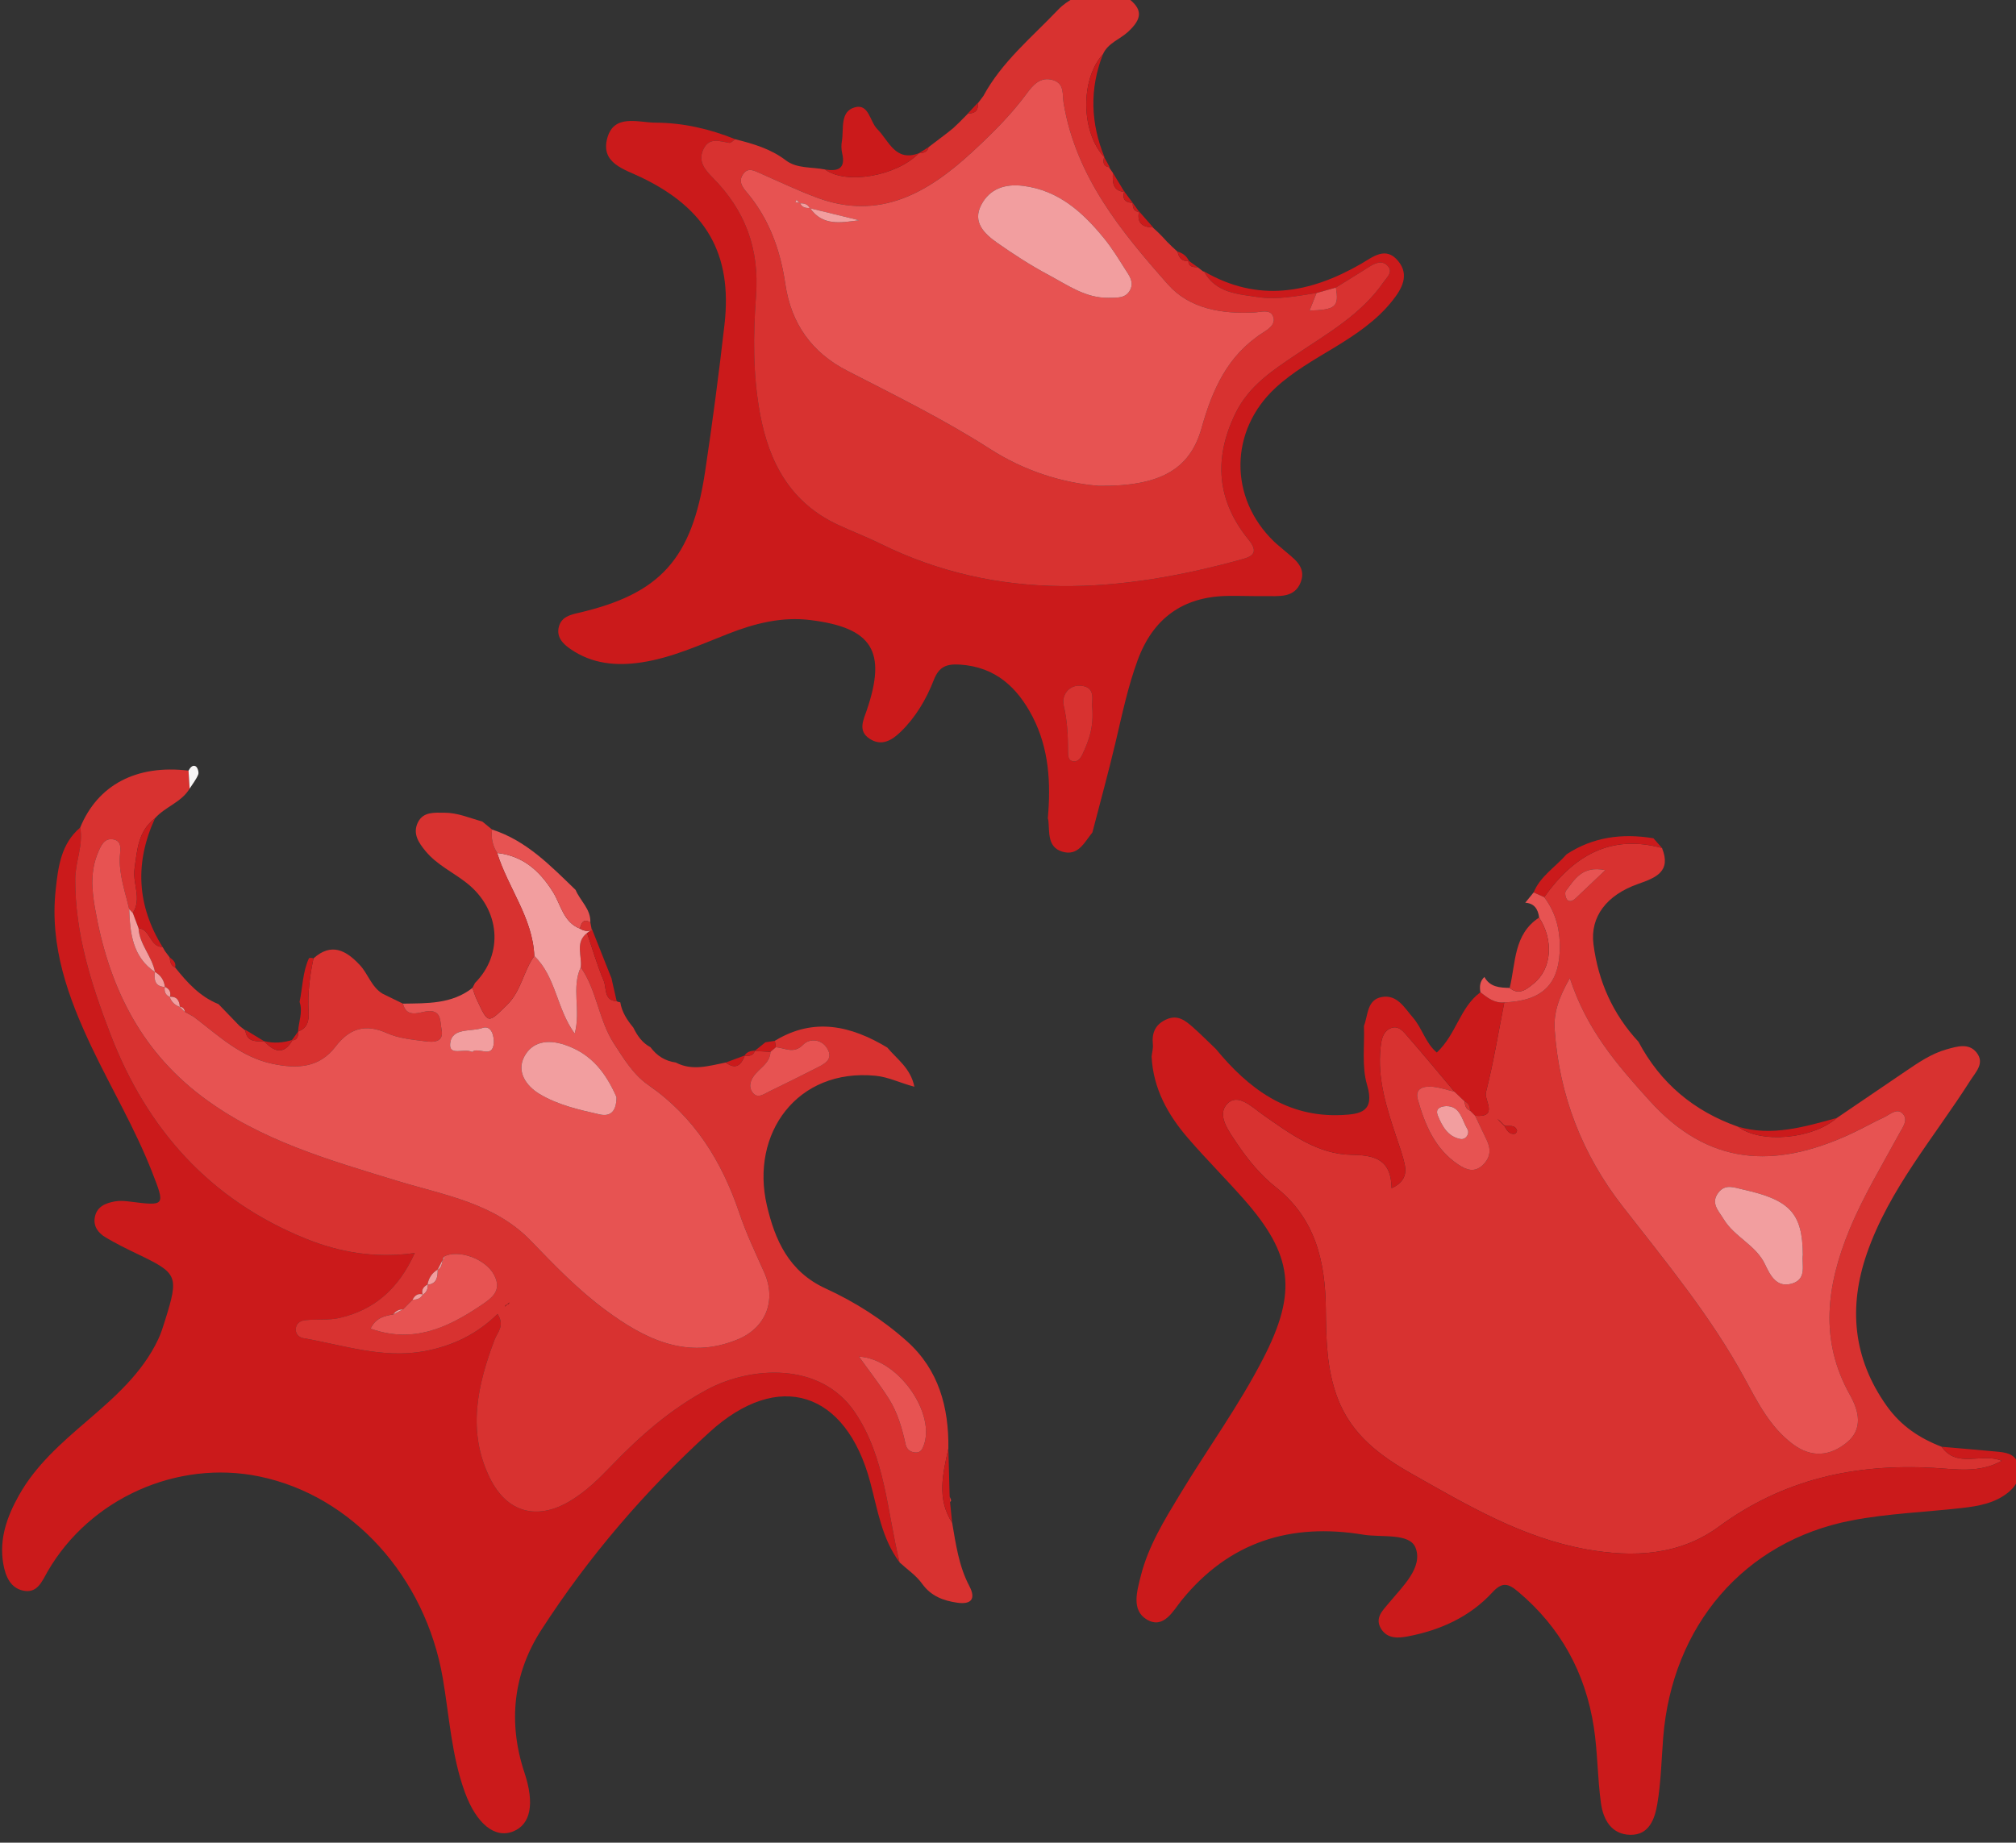 <?xml version="1.0" encoding="UTF-8" standalone="no"?>
<!-- Created with Inkscape (http://www.inkscape.org/) -->

<svg
   xmlns:dc="http://purl.org/dc/elements/1.1/"
   xmlns:cc="http://creativecommons.org/ns#"
   xmlns:rdf="http://www.w3.org/1999/02/22-rdf-syntax-ns#"
   xmlns:svg="http://www.w3.org/2000/svg"
   xmlns="http://www.w3.org/2000/svg"
   xmlns:sodipodi="http://sodipodi.sourceforge.net/DTD/sodipodi-0.dtd"
   xmlns:inkscape="http://www.inkscape.org/namespaces/inkscape"
   width="50.545mm"
   height="46.21mm"
   viewBox="0 0 50.545 46.21"
   version="1.1"
   id="svg2356"
   inkscape:version="0.92.5 (2060ec1f9f, 2020-04-08)"
   sodipodi:docname="plaquetas.svg">
  <rect x="0" y="0" width="50.545" height="46.21" fill="#333333" stroke="none"/>
  <defs
     id="defs2350" />
  <sodipodi:namedview
     id="base"
     pagecolor="#ffffff"
     bordercolor="#666666"
     borderopacity="1.0"
     inkscape:pageopacity="0.0"
     inkscape:pageshadow="2"
     inkscape:zoom="0.81210937"
     inkscape:cx="303.42621"
     inkscape:cy="18.101238"
     inkscape:document-units="mm"
     inkscape:current-layer="layer1"
     showgrid="false"
     fit-margin-top="0"
     fit-margin-left="0"
     fit-margin-right="0"
     fit-margin-bottom="0"
     showborder="false"
     inkscape:window-width="1440"
     inkscape:window-height="788"
     inkscape:window-x="0"
     inkscape:window-y="27"
     inkscape:window-maximized="1" />
  <g
     inkscape:label="Capa 1"
     inkscape:groupmode="layer"
     id="layer1"
     transform="translate(-25.552,-107.412)">
    <g
       transform="matrix(0.353,0,0,-0.353,-59.089,466.448)"
       id="g2249">
      <path
         d="m 353.793,955.284 c -1.655,0.341 -2.179,-0.671 -2.799,-1.474 -0.095,-0.122 -0.035,-0.482 0.083,-0.623 0.17,-0.203 0.425,-0.078 0.605,0.092 0.628,0.591 1.251,1.186 2.111,2.005 m -2.518,-7.672 c -0.806,-1.399 -1.156,-2.5 -1.079,-3.644 0.315,-4.668 1.96,-8.886 4.813,-12.552 3.084,-3.964 6.285,-7.825 8.698,-12.268 0.912,-1.68 1.777,-3.416 3.388,-4.629 1.364,-1.027 2.685,-0.854 3.858,0.108 1.147,0.94 0.871,2.211 0.225,3.358 -2.207,3.92 -1.662,7.818 -0.041,11.759 0.984,2.392 2.323,4.584 3.546,6.845 0.214,0.395 0.682,0.982 0.199,1.426 -0.405,0.373 -0.874,-0.097 -1.278,-0.285 -0.798,-0.369 -1.563,-0.808 -2.36,-1.177 -5.459,-2.531 -10.132,-2.268 -14.31,2.354 -2.277,2.521 -4.468,5.026 -5.659,8.705 m -5,-10.165 c 0.118,-0.115 0.236,-0.229 0.353,-0.346 0.176,-0.289 0.329,-0.621 0.755,-0.543 0.062,0.012 0.16,0.185 0.137,0.244 -0.163,0.428 -0.559,0.267 -0.872,0.319 -0.116,0.117 -0.232,0.235 -0.348,0.352 -0.057,0.046 -0.114,0.093 -0.171,0.14 0.049,-0.055 0.098,-0.11 0.146,-0.166 m 23.968,0.232 c 1.622,1.104 3.242,2.209 4.867,3.309 0.922,0.623 1.838,1.26 2.929,1.565 0.739,0.206 1.57,0.47 2.124,-0.23 0.596,-0.755 -0.049,-1.364 -0.46,-2.011 -2.559,-4.027 -5.758,-7.699 -7.338,-12.281 -1.299,-3.766 -0.997,-7.41 1.407,-10.799 1.023,-1.441 2.337,-2.304 3.909,-2.914 1.104,-1.568 2.843,-0.398 4.273,-0.996 -1.598,-0.898 -3.278,-0.59 -4.862,-0.502 -5.562,0.306 -10.641,-0.801 -15.23,-4.172 -2.778,-2.043 -6.063,-2.221 -9.424,-1.613 -4.543,0.82 -8.428,3.121 -12.351,5.34 -2.268,1.282 -4.315,2.785 -5.306,5.39 -0.791,2.083 -0.816,4.219 -0.839,6.383 -0.036,3.327 -0.736,6.377 -3.538,8.599 -1.101,0.873 -2.006,1.974 -2.79,3.146 -0.576,0.863 -1.454,2.005 -0.653,2.811 0.748,0.751 1.732,-0.25 2.526,-0.806 1.923,-1.345 3.884,-2.812 6.308,-2.84 1.749,-0.019 2.79,-0.411 2.819,-2.37 0.814,0.367 1.078,0.926 0.943,1.617 -0.134,0.683 -0.383,1.347 -0.604,2.011 -0.687,2.061 -1.36,4.121 -1.123,6.346 0.057,0.539 0.144,1.103 0.653,1.36 0.615,0.31 0.986,-0.231 1.318,-0.61 1.112,-1.273 2.188,-2.577 3.277,-3.869 -0.506,0.12 -1.006,0.295 -1.52,0.347 -0.624,0.065 -1.319,-0.076 -1.084,-0.902 0.514,-1.805 1.231,-3.535 2.894,-4.633 0.549,-0.363 1.143,-0.598 1.74,-0.007 0.535,0.531 0.573,1.108 0.266,1.752 -0.276,0.578 -0.55,1.156 -0.825,1.734 1.697,-0.154 0.627,1.121 0.765,1.661 0.537,2.104 0.886,4.257 1.306,6.392 2.622,0.097 3.821,1.22 3.931,3.574 0.068,1.441 -0.224,2.745 -1.097,3.904 2.063,2.902 4.672,4.499 8.367,3.49 0.674,-1.675 -0.439,-2.111 -1.692,-2.55 -2.246,-0.788 -3.425,-2.34 -3.176,-4.288 0.336,-2.627 1.375,-4.966 3.197,-6.927 1.56,-2.944 3.937,-4.931 7.068,-6.034 1.611,-1.214 5.29,-0.888 7.025,0.623"
         style="fill:#d83230;fill-opacity:1;fill-rule:evenodd;stroke:none"
         id="path1144"
         inkscape:connector-curvature="0" />
      <path
         d="m 303.671,906.1 c -1.269,1.703 -1.565,3.766 -2.094,5.734 -1.719,6.407 -6.488,7.998 -11.402,3.526 -4.563,-4.153 -8.595,-8.854 -11.947,-14.045 -1.99,-3.08 -2.393,-6.563 -1.204,-10.141 0.743,-2.236 0.437,-3.691 -0.807,-4.185 -1.295,-0.515 -2.605,0.545 -3.42,2.777 -0.956,2.615 -1.105,5.389 -1.57,8.101 -1.238,7.229 -6.452,12.985 -13.032,14.342 -5.847,1.207 -12.04,-1.567 -15.037,-6.75 -0.383,-0.664 -0.697,-1.505 -1.611,-1.382 -1.014,0.137 -1.381,1.026 -1.538,1.925 -0.305,1.766 0.264,3.356 1.113,4.869 1.202,2.144 3.021,3.723 4.848,5.293 1.962,1.688 3.912,3.391 5.046,5.795 0.199,0.422 0.339,0.874 0.478,1.321 0.998,3.202 0.926,3.357 -2.024,4.766 -0.739,0.353 -1.475,0.722 -2.179,1.138 -0.529,0.312 -0.908,0.788 -0.778,1.455 0.147,0.755 0.773,0.992 1.426,1.111 0.338,0.061 0.704,0.032 1.049,-0.012 2.541,-0.32 2.538,-0.326 1.58,2.123 -1.199,3.064 -2.88,5.895 -4.288,8.858 -1.675,3.533 -2.985,7.17 -2.549,11.172 0.173,1.605 0.37,3.259 1.741,4.417 0.232,-1.249 -0.344,-2.417 -0.351,-3.651 -0.019,-3.879 1.142,-7.499 2.505,-11.043 2.591,-6.734 7.055,-11.748 13.846,-14.504 2.425,-0.983 4.948,-1.419 7.765,-1.028 -1.177,-2.589 -2.904,-4.043 -5.326,-4.607 -0.785,-0.183 -1.633,-0.081 -2.447,-0.161 -0.356,-0.034 -0.679,-0.238 -0.682,-0.669 -0.003,-0.339 0.246,-0.561 0.535,-0.609 2.852,-0.497 5.641,-1.477 8.623,-0.924 1.989,0.371 3.72,1.209 5.176,2.644 0.533,-0.845 -0.01,-1.302 -0.205,-1.816 -1.228,-3.248 -1.977,-6.527 -0.336,-9.852 1.211,-2.453 3.344,-3.025 5.683,-1.627 1.118,0.668 2.038,1.567 2.933,2.498 2.034,2.121 4.228,4.043 6.837,5.438 3.013,1.609 7.992,2.027 10.465,-1.622 2.17,-3.204 2.285,-7.066 3.178,-10.675"
         style="fill:#cb1a1b;fill-opacity:1;fill-rule:evenodd;stroke:none"
         id="path1148"
         inkscape:connector-curvature="0" />
      <path
         d="m 300.784,920.723 c 0.806,-1.127 1.516,-2.031 2.126,-2.998 0.625,-0.991 0.943,-2.115 1.193,-3.261 0.077,-0.355 0.399,-0.579 0.796,-0.552 0.25,0.02 0.369,0.207 0.465,0.444 0.917,2.28 -1.755,6.213 -4.58,6.367 m -32.03,3.716 c -0.126,-0.127 -0.253,-0.253 -0.379,-0.38 l 0.032,0.027 c -0.285,-0.016 -0.534,-0.098 -0.687,-0.363 -0.629,-0.107 -1.249,-0.23 -1.624,-1.012 2.966,-1.062 5.395,0.016 7.744,1.588 0.822,0.551 1.637,1.068 1.031,2.227 -0.605,1.16 -2.556,1.845 -3.58,1.301 -0.014,-0.079 -0.039,-0.155 -0.073,-0.229 l -0.007,-0.008 c -0.122,-0.238 -0.245,-0.476 -0.367,-0.713 l 0.021,0.033 c -0.413,-0.246 -0.646,-0.612 -0.726,-1.082 l 0.018,0.021 c -0.308,-0.15 -0.463,-0.378 -0.367,-0.731 l 0.022,0.023 c -0.356,0.1 -0.573,-0.076 -0.733,-0.367 l 0.026,0.019 c -0.125,-0.127 -0.25,-0.253 -0.376,-0.378 z m 7.043,-0.019 c 0.041,0.018 0.087,0.03 0.119,0.057 0.02,0.017 0.018,0.06 0.026,0.092 -0.05,-0.049 -0.099,-0.097 -0.149,-0.145 -0.039,-0.019 -0.085,-0.031 -0.115,-0.06 -0.019,-0.018 -0.017,-0.059 -0.024,-0.089 0.047,0.048 0.095,0.096 0.143,0.145 m 27.874,-18.32 c -0.892,3.609 -1.008,7.471 -3.178,10.675 -2.473,3.649 -7.452,3.231 -10.464,1.622 -2.61,-1.395 -4.804,-3.317 -6.838,-5.438 -0.894,-0.931 -1.815,-1.83 -2.933,-2.498 -2.339,-1.398 -4.472,-0.826 -5.682,1.627 -1.642,3.324 -0.893,6.604 0.335,9.852 0.195,0.513 0.738,0.971 0.206,1.816 -1.457,-1.435 -3.188,-2.273 -5.177,-2.644 -2.982,-0.553 -5.771,0.427 -8.622,0.923 -0.289,0.049 -0.538,0.271 -0.535,0.61 0.002,0.431 0.325,0.635 0.681,0.669 0.815,0.08 1.662,-0.022 2.447,0.161 2.422,0.564 4.149,2.018 5.327,4.607 -2.818,-0.391 -5.341,0.045 -7.766,1.028 -6.791,2.756 -11.255,7.77 -13.846,14.504 -1.363,3.544 -2.524,7.164 -2.505,11.043 0.007,1.234 0.583,2.402 0.351,3.651 1.249,3.04 4.001,4.487 7.695,4.044 0.026,-0.426 0.053,-0.851 0.079,-1.275 -0.583,-0.979 -1.738,-1.29 -2.46,-2.106 -1.199,-0.912 -1.268,-2.252 -1.455,-3.594 -0.147,-1.054 0.536,-2.124 -0.12,-3.14 -0.086,0.091 -0.173,0.182 -0.26,0.273 -0.284,1.25 -0.742,2.464 -0.659,3.783 0.028,0.434 0.173,1.049 -0.456,1.172 -0.655,0.127 -0.893,-0.453 -1.098,-0.939 -0.542,-1.28 -0.453,-2.576 -0.218,-3.929 0.928,-5.378 3.117,-10.004 7.577,-13.378 4.156,-3.144 9.046,-4.526 13.922,-6.018 3.318,-1.016 6.872,-1.555 9.477,-4.267 1.66,-1.727 3.354,-3.473 5.268,-4.891 2.768,-2.049 5.795,-3.599 9.42,-2.093 2.003,0.833 2.754,2.779 1.873,4.749 -0.619,1.387 -1.277,2.766 -1.762,4.202 -1.249,3.701 -3.196,6.849 -6.477,9.121 -1.045,0.723 -1.73,1.847 -2.441,2.949 -1.095,1.699 -1.207,3.774 -2.353,5.415 0.102,0.819 -0.421,1.755 0.447,2.434 0.387,-1.136 0.717,-2.296 1.186,-3.398 0.217,-0.513 -0.022,-1.387 0.922,-1.458 0.081,-0.037 0.166,-0.059 0.254,-0.071 0.113,-0.699 0.487,-1.265 0.927,-1.796 0.281,-0.575 0.632,-1.087 1.22,-1.395 0,0 -0.01,0.01 -0.009,0.01 0.45,-0.614 1.044,-0.993 1.805,-1.096 1.183,-0.623 2.366,-0.231 3.549,0 0.717,-0.539 1.098,-0.181 1.357,0.505 l -0.029,-0.033 c 0.323,-0.018 0.631,-0.007 0.745,0.383 l -0.031,-0.035 c 0.377,-0.022 0.754,-0.041 1.132,-0.061 -0.028,-0.738 -0.643,-1.082 -1.057,-1.557 -0.34,-0.39 -0.527,-0.859 -0.245,-1.284 0.361,-0.547 0.838,-0.155 1.241,0.04 1.102,0.534 2.198,1.083 3.29,1.635 0.584,0.297 1.29,0.616 0.789,1.429 -0.404,0.655 -1.243,0.706 -1.691,0.249 -0.685,-0.697 -1.295,-0.223 -1.944,-0.186 -0.023,0.153 -0.047,0.305 -0.071,0.458 2.773,1.689 5.407,1.07 7.984,-0.479 0.686,-0.826 1.655,-1.455 1.926,-2.784 -1.007,0.262 -1.828,0.688 -2.76,0.779 -5.567,0.542 -8.911,-4.107 -7.714,-9.222 0.568,-2.421 1.536,-4.684 4.166,-5.889 2.079,-0.952 4.066,-2.213 5.79,-3.76 2.247,-2.015 2.969,-4.681 2.932,-7.608 -0.389,-1.783 -0.843,-3.569 0.268,-5.274 0.265,-1.537 0.477,-3.09 1.22,-4.497 0.51,-0.967 0.077,-1.321 -0.854,-1.186 -0.977,0.14 -1.865,0.459 -2.502,1.352 -0.417,0.585 -1.057,1.012 -1.596,1.509"
         style="fill:#d83230;fill-opacity:1;fill-rule:evenodd;stroke:none"
         id="path1152"
         inkscape:connector-curvature="0" />
      <path
         d="m 343.079,939.543 c -1.089,1.292 -2.165,2.597 -3.277,3.869 -0.332,0.379 -0.703,0.92 -1.318,0.61 -0.509,-0.256 -0.596,-0.821 -0.654,-1.36 -0.236,-2.224 0.437,-4.285 1.124,-6.346 0.221,-0.664 0.47,-1.328 0.604,-2.011 0.135,-0.691 -0.129,-1.25 -0.943,-1.616 -0.029,1.958 -1.07,2.35 -2.819,2.37 -2.424,0.027 -4.385,1.494 -6.308,2.839 -0.794,0.556 -1.779,1.557 -2.526,0.806 -0.801,-0.806 0.076,-1.948 0.653,-2.81 0.784,-1.173 1.689,-2.274 2.79,-3.147 2.802,-2.222 3.502,-5.271 3.538,-8.599 0.023,-2.164 0.048,-4.299 0.839,-6.382 0.99,-2.606 3.038,-4.109 5.306,-5.391 3.923,-2.219 7.807,-4.519 12.35,-5.34 3.362,-0.608 6.646,-0.43 9.425,1.613 4.589,3.372 9.668,4.478 15.23,4.172 1.584,-0.088 3.264,-0.396 4.861,0.502 -1.429,0.598 -3.168,-0.572 -4.272,0.996 1.283,-0.111 2.568,-0.22 3.852,-0.339 0.651,-0.061 1.334,-0.114 1.578,-0.873 0.266,-0.831 -0.07,-1.52 -0.696,-2.028 -0.946,-0.77 -2.116,-0.976 -3.288,-1.109 -2.623,-0.299 -5.284,-0.389 -7.866,-0.889 -7.618,-1.48 -12.73,-7.479 -13.358,-15.43 -0.125,-1.578 -0.153,-3.175 -0.421,-4.729 -0.175,-1.013 -0.56,-2.194 -1.911,-2.171 -1.353,0.025 -1.926,1.09 -2.087,2.244 -0.251,1.797 -0.232,3.632 -0.51,5.423 -0.596,3.851 -2.362,7.077 -5.376,9.608 -0.704,0.592 -1.124,0.711 -1.832,-0.057 -1.599,-1.738 -3.687,-2.675 -5.984,-3.118 -0.689,-0.133 -1.462,-0.188 -1.909,0.527 -0.485,0.778 0.111,1.314 0.558,1.853 0.973,1.174 2.428,2.522 1.884,3.915 -0.418,1.068 -2.413,0.714 -3.713,0.929 -5.147,0.85 -9.509,-0.49 -12.889,-4.646 -0.607,-0.746 -1.285,-2.104 -2.491,-1.379 -1.096,0.658 -0.698,1.994 -0.425,3.082 0.536,2.136 1.683,3.984 2.806,5.842 1.942,3.211 4.159,6.254 5.882,9.598 2.444,4.743 2.133,7.374 -1.389,11.359 -1.282,1.451 -2.655,2.824 -3.922,4.288 -1.445,1.669 -2.495,3.544 -2.606,5.824 0.033,0.288 0.117,0.581 0.089,0.862 -0.085,0.832 0.183,1.432 0.976,1.782 0.793,0.349 1.339,-0.096 1.866,-0.56 0.564,-0.497 1.093,-1.033 1.638,-1.552 2.32,-2.821 5.055,-4.869 8.938,-4.689 1.319,0.062 2.364,0.228 1.796,2.142 -0.386,1.303 -0.168,2.784 -0.221,4.184 0.299,0.775 0.206,1.883 1.289,2.062 1.084,0.18 1.594,-0.779 2.193,-1.466 0.656,-0.753 0.896,-1.825 1.693,-2.479 1.388,1.293 1.643,3.213 3.097,4.278 0.502,-0.39 1,-0.79 1.698,-0.72 -0.42,-2.134 -0.77,-4.286 -1.306,-6.391 -0.138,-0.54 0.931,-1.814 -0.765,-1.661 -0.119,0.119 -0.238,0.24 -0.357,0.359 -0.021,0.288 -0.093,0.544 -0.394,0.664 -0.24,0.229 -0.48,0.457 -0.72,0.686"
         style="fill:#cb1a1b;fill-opacity:1;fill-rule:evenodd;stroke:none"
         id="path1156"
         inkscape:connector-curvature="0" />
      <path
         d="m 317.351,966.856 c -0.084,0.377 0.359,1.481 -0.882,1.531 -0.776,0.031 -1.318,-0.664 -1.138,-1.433 0.257,-1.09 0.3,-2.17 0.301,-3.269 0,-0.29 0.017,-0.63 0.38,-0.675 0.32,-0.039 0.516,0.228 0.641,0.493 0.446,0.95 0.822,1.919 0.698,3.353 m -3.153,-7.89 c 0.223,2.492 0.088,4.949 -1.08,7.21 -1.075,2.078 -2.631,3.547 -5.159,3.709 -0.954,0.061 -1.49,-0.143 -1.859,-1.091 -0.533,-1.366 -1.281,-2.645 -2.352,-3.684 -0.614,-0.595 -1.347,-1.054 -2.202,-0.497 -0.862,0.561 -0.445,1.331 -0.201,2.05 1.421,4.177 0.38,5.839 -3.995,6.384 -2.041,0.255 -3.954,-0.23 -5.837,-0.967 -2.016,-0.789 -3.993,-1.705 -6.163,-2.037 -1.802,-0.275 -3.522,-0.113 -5.058,0.948 -0.533,0.367 -1.026,0.855 -0.816,1.605 0.182,0.655 0.755,0.818 1.354,0.956 5.833,1.345 8.089,3.818 9.024,10.027 0.523,3.48 0.981,6.972 1.38,10.468 0.572,5.01 -1.308,8.243 -5.926,10.457 -1.187,0.571 -2.86,0.994 -2.411,2.741 0.463,1.804 2.204,1.143 3.451,1.14 1.945,-0.01 3.838,-0.443 5.651,-1.177 -0.143,-0.092 -0.302,-0.278 -0.427,-0.257 -0.681,0.106 -1.4,0.425 -1.828,-0.439 -0.43,-0.865 0.122,-1.494 0.641,-2.018 2.319,-2.341 3.337,-5.05 3.089,-8.408 -0.205,-2.783 -0.23,-5.607 0.289,-8.4 0.645,-3.471 2.17,-6.283 5.494,-7.851 1.005,-0.473 2.049,-0.866 3.044,-1.358 8.442,-4.17 17.082,-3.506 25.794,-1.079 0.812,0.226 0.987,0.593 0.362,1.36 -2.253,2.77 -2.499,5.762 -0.929,8.985 0.955,1.961 2.651,3.053 4.349,4.197 2.221,1.494 4.578,2.826 6.156,5.102 0.263,0.38 0.734,0.748 0.274,1.201 -0.384,0.379 -0.862,0.171 -1.283,-0.1 -0.782,-0.502 -1.578,-0.982 -2.367,-1.473 -0.458,-0.128 -0.916,-0.258 -1.373,-0.387 -1.377,-0.21 -2.766,-0.496 -4.149,-0.29 -1.444,0.215 -3.014,0.29 -3.851,1.832 3.828,-2.235 7.518,-1.565 11.146,0.521 0.847,0.489 1.758,1.289 2.647,0.216 0.84,-1.016 0.253,-2.001 -0.43,-2.856 -1.115,-1.397 -2.58,-2.374 -4.089,-3.291 -1.452,-0.881 -2.942,-1.713 -4.198,-2.877 -3.271,-3.035 -3.309,-7.809 -0.096,-10.911 0.211,-0.203 0.445,-0.382 0.665,-0.576 0.697,-0.614 1.651,-1.177 1.24,-2.289 -0.436,-1.179 -1.585,-1 -2.57,-1.011 -0.88,-0.01 -1.76,0.027 -2.64,0.013 -3.181,-0.053 -5.296,-1.604 -6.386,-4.579 -0.688,-1.876 -1.094,-3.825 -1.551,-5.765 -0.509,-2.164 -1.102,-4.308 -1.658,-6.46 -0.569,-0.694 -1.008,-1.711 -2.148,-1.36 -1.052,0.324 -0.893,1.353 -0.977,2.197 -0.006,0.057 -0.027,0.114 -0.041,0.169"
         style="fill:#cb1a1b;fill-opacity:1;fill-rule:evenodd;stroke:none"
         id="path1160"
         inkscape:connector-curvature="0" />
      <path
         d="m 317.81,982.584 c 4.277,-0.046 6.465,1.107 7.307,4.102 0.767,2.731 1.836,5.154 4.321,6.755 0.384,0.247 1.021,0.625 0.741,1.225 -0.225,0.481 -0.853,0.262 -1.292,0.238 -2.315,-0.122 -4.611,0.244 -6.155,1.987 -3.333,3.764 -6.542,7.672 -7.412,12.884 -0.102,0.61 0.082,1.368 -0.738,1.629 -0.925,0.293 -1.463,-0.381 -1.897,-0.968 -1.124,-1.522 -2.458,-2.84 -3.831,-4.11 -3.135,-2.899 -6.575,-4.937 -11.062,-3.265 -1.364,0.507 -2.681,1.14 -4.017,1.724 -0.435,0.191 -0.879,0.462 -1.237,-0.084 -0.32,-0.487 -0.051,-0.875 0.271,-1.256 1.6,-1.888 2.394,-4.115 2.747,-6.533 0.408,-2.795 1.871,-4.855 4.387,-6.148 3.43,-1.766 6.888,-3.465 10.148,-5.558 2.381,-1.528 5.062,-2.409 7.719,-2.622 m 7.473,15.24 c 0.837,-1.542 2.407,-1.617 3.851,-1.832 1.384,-0.206 2.772,0.08 4.148,0.291 -0.163,-0.411 -0.326,-0.82 -0.497,-1.25 1.86,0.057 2.108,0.28 1.871,1.637 0.789,0.49 1.585,0.971 2.367,1.473 0.421,0.27 0.899,0.478 1.283,0.099 0.46,-0.453 -0.011,-0.82 -0.274,-1.201 -1.578,-2.275 -3.935,-3.607 -6.156,-5.102 -1.698,-1.143 -3.394,-2.236 -4.349,-4.197 -1.57,-3.222 -1.324,-6.215 0.929,-8.984 0.625,-0.768 0.45,-1.135 -0.362,-1.361 -8.712,-2.426 -17.352,-3.09 -25.794,1.08 -0.995,0.492 -2.039,0.884 -3.044,1.358 -3.324,1.567 -4.849,4.38 -5.494,7.851 -0.519,2.793 -0.494,5.617 -0.289,8.4 0.248,3.357 -0.77,6.066 -3.089,8.407 -0.519,0.525 -1.071,1.153 -0.641,2.019 0.428,0.863 1.147,0.545 1.828,0.438 0.125,-0.02 0.284,0.165 0.427,0.257 1.27,-0.322 2.507,-0.672 3.591,-1.498 0.787,-0.6 1.846,-0.462 2.784,-0.65 1.504,-1.096 5.076,-0.477 6.669,1.156 l -0.018,-0.011 c 0.31,0.027 0.617,0.06 0.705,0.442 0.431,0.328 0.862,0.655 1.293,0.983 0.16,0.129 0.321,0.258 0.481,0.386 l -0.048,-0.042 0.401,0.381 c 0,0 -0.034,-0.037 -0.034,-0.036 0.13,0.129 0.259,0.26 0.386,0.389 l -0.035,-0.036 c 0.129,0.132 0.257,0.263 0.387,0.393 l -0.039,-0.023 c 0.525,-0.02 0.764,0.229 0.705,0.754 l -0.02,-0.064 c 0.137,0.183 0.274,0.365 0.412,0.546 1.313,2.434 3.447,4.17 5.306,6.127 1.354,1.425 3.77,1.68 4.861,0.908 1.197,-0.851 1.128,-1.535 0.112,-2.474 -0.585,-0.539 -1.425,-0.793 -1.779,-1.582 -1.633,-1.787 -1.573,-5.586 0.117,-7.352 0,0 -0.038,0.04 -0.038,0.039 -0.091,-0.367 -0.074,-0.673 0.4,-0.73 l -0.077,0.037 c 0.105,-0.152 0.211,-0.304 0.316,-0.455 l -0.018,0.027 c -0.018,-0.631 -0.054,-1.275 0.826,-1.362 0,0 -0.02,0.04 -0.021,0.038 -0.16,-0.542 0.07,-0.795 0.609,-0.814 l -0.012,0.011 c 0.016,-0.322 0.048,-0.632 0.476,-0.656 l -0.02,0.048 c -0.169,-0.82 0.233,-1.14 0.998,-1.142 l -0.045,0.018 c 0.14,-0.129 0.279,-0.259 0.419,-0.389 l 0.29,-0.293 c 0.129,-0.14 0.259,-0.28 0.388,-0.42 0,0 -0.038,0.045 -0.038,0.044 0.133,-0.13 0.265,-0.26 0.396,-0.389 l -0.04,0.043 c 0.137,-0.129 0.273,-0.256 0.41,-0.383 l -0.04,0.049 c 0.087,-0.446 0.317,-0.718 0.811,-0.672 0,0 -0.051,0.045 -0.051,0.043 0.011,-0.456 0.327,-0.483 0.667,-0.476 l -0.037,0.025 c 0.149,-0.116 0.299,-0.231 0.448,-0.346 z"
         style="fill:#d83230;fill-opacity:1;fill-rule:evenodd;stroke:none"
         id="path1164"
         inkscape:connector-curvature="0" />
      <path
         d="m 262.04,949.012 c 1.283,1.152 2.326,0.564 3.292,-0.469 0.593,-0.633 0.822,-1.555 1.612,-2.035 0.484,-0.236 0.968,-0.474 1.451,-0.71 0.236,-0.985 1.051,-0.66 1.583,-0.561 1.194,0.222 1.045,-0.721 1.16,-1.283 0.185,-0.909 -0.572,-0.907 -1.146,-0.831 -0.922,0.121 -1.896,0.206 -2.726,0.578 -1.549,0.697 -2.665,0.341 -3.658,-0.955 -1.154,-1.505 -2.698,-1.588 -4.442,-1.229 -2.301,0.474 -3.893,2.036 -5.652,3.362 -0.214,0.117 -0.427,0.236 -0.641,0.354 l 0.03,-0.026 c -0.019,0.234 -0.146,0.358 -0.378,0.377 l 0.024,-0.021 c -0.03,0.453 -0.206,0.76 -0.724,0.725 l 0.017,-0.018 c 0.1,0.352 -0.036,0.586 -0.364,0.723 l 0.012,-0.012 c -0.058,0.476 -0.289,0.84 -0.717,1.07 l 0.012,-0.013 c -0.201,1.113 -1.106,1.96 -1.17,3.124 0.856,-0.082 0.796,-1.334 1.71,-1.342 0.057,-0.097 0.113,-0.195 0.17,-0.291 0.108,-0.145 0.216,-0.289 0.324,-0.434 l 0.008,-0.011 c 0.033,-0.29 0.068,-0.578 0.387,-0.713 0.854,-1.074 1.767,-2.08 3.083,-2.608 0.494,-0.513 0.989,-1.024 1.483,-1.538 0.147,-0.115 0.293,-0.233 0.44,-0.35 0,0 -0.025,0.069 -0.025,0.067 0.09,-0.874 0.737,-0.828 1.359,-0.823 l -0.023,0.018 c 0.717,-0.773 1.408,-1.016 2.037,0.094 0,0 -0.071,-0.047 -0.07,-0.047 0.44,0.019 0.456,0.34 0.472,0.662 l -0.024,-0.027 c 0.682,0.238 0.789,0.794 0.752,1.407 -0.078,1.28 0.078,2.537 0.342,3.786"
         style="fill:#d83230;fill-opacity:1;fill-rule:evenodd;stroke:none"
         id="path1168"
         inkscape:connector-curvature="0" />
      <path
         d="m 305.043,1006.215 c -1.593,-1.633 -5.165,-2.252 -6.669,-1.156 0.9,-0.145 1.479,0.035 1.218,1.146 -0.065,0.276 -0.07,0.585 -0.022,0.865 0.153,0.875 -0.162,2.112 0.933,2.408 0.99,0.266 1.049,-1.015 1.583,-1.55 0.829,-0.828 1.272,-2.354 2.957,-1.713"
         style="fill:#cb1a1b;fill-opacity:1;fill-rule:evenodd;stroke:none"
         id="path1172"
         inkscape:connector-curvature="0" />
      <path
         d="m 357.211,957.547 c 0.203,-0.23 0.406,-0.461 0.61,-0.691 -3.695,1.008 -6.304,-0.588 -8.367,-3.493 -0.251,0.113 -0.502,0.225 -0.753,0.336 0.479,1.162 1.558,1.806 2.339,2.708 1.897,1.245 3.976,1.503 6.171,1.14"
         style="fill:#cb1a1b;fill-opacity:1;fill-rule:evenodd;stroke:none"
         id="path1176"
         inkscape:connector-curvature="0" />
      <path
         d="m 251.325,949.819 c -0.915,0.009 -0.854,1.261 -1.71,1.343 -0.135,0.357 -0.269,0.716 -0.405,1.074 0.656,1.017 -0.027,2.086 0.121,3.141 0.187,1.341 0.256,2.681 1.455,3.593 -1.446,-3.146 -1.294,-6.197 0.539,-9.151"
         style="fill:#cb1a1b;fill-opacity:1;fill-rule:evenodd;stroke:none"
         id="path1180"
         inkscape:connector-curvature="0" />
      <path
         d="m 370.243,937.679 c -1.734,-1.511 -5.414,-1.837 -7.024,-0.622 2.422,-0.71 4.72,-0.008 7.024,0.622"
         style="fill:#cb1a1b;fill-opacity:1;fill-rule:evenodd;stroke:none"
         id="path1184"
         inkscape:connector-curvature="0" />
      <path
         d="m 318.235,1005.904 c -1.689,1.766 -1.75,5.564 -0.117,7.352 -0.972,-2.467 -0.886,-4.916 0.117,-7.352"
         style="fill:#cb1a1b;fill-opacity:1;fill-rule:evenodd;stroke:none"
         id="path1188"
         inkscape:connector-curvature="0" />
      <path
         d="m 281.827,951.076 c 0.462,-1.164 0.923,-2.328 1.386,-3.492 0.023,-0.112 0.048,-0.223 0.072,-0.335 0.099,-0.429 0.196,-0.857 0.294,-1.285 -0.944,0.071 -0.705,0.944 -0.923,1.458 -0.469,1.101 -0.799,2.261 -1.183,3.395 0.12,0.085 0.237,0.172 0.354,0.259"
         style="fill:#cb1a1b;fill-opacity:1;fill-rule:evenodd;stroke:none"
         id="path1192"
         inkscape:connector-curvature="0" />
      <path
         d="m 307.402,908.922 c -1.11,1.705 -0.656,3.491 -0.268,5.273 0.031,-1.138 0.06,-2.277 0.091,-3.416 0.01,-0.13 0.019,-0.262 0.028,-0.393 0.049,-0.488 0.099,-0.977 0.149,-1.464"
         style="fill:#cb1a1b;fill-opacity:1;fill-rule:evenodd;stroke:none"
         id="path1196"
         inkscape:connector-curvature="0" />
      <path
         d="m 253.246,961.076 c -0.026,0.425 -0.054,0.85 -0.08,1.275 0.112,0.21 0.291,0.436 0.512,0.307 0.135,-0.08 0.24,-0.428 0.177,-0.581 -0.144,-0.357 -0.399,-0.67 -0.609,-1.001"
         style="fill:#f8f6f6;fill-opacity:1;fill-rule:evenodd;stroke:none"
         id="path1200"
         inkscape:connector-curvature="0" />
      <path
         d="m 321.675,1000.945 c -0.766,0 -1.167,0.321 -0.998,1.142 0.333,-0.38 0.666,-0.761 0.998,-1.142"
         style="fill:#cb1a1b;fill-opacity:1;fill-rule:evenodd;stroke:none"
         id="path1204"
         inkscape:connector-curvature="0" />
      <path
         d="m 292.682,942.121 c -0.259,-0.687 -0.64,-1.045 -1.357,-0.506 0.452,0.169 0.905,0.338 1.357,0.506"
         style="fill:#cb1a1b;fill-opacity:1;fill-rule:evenodd;stroke:none"
         id="path1208"
         inkscape:connector-curvature="0" />
      <path
         d="m 319.644,1003.46 c -0.88,0.087 -0.844,0.731 -0.826,1.362 0.275,-0.454 0.551,-0.908 0.826,-1.362"
         style="fill:#cb1a1b;fill-opacity:1;fill-rule:evenodd;stroke:none"
         id="path1212"
         inkscape:connector-curvature="0" />
      <path
         d="m 294.14,943.053 0.671,0.105 c 0.024,-0.152 0.048,-0.304 0.071,-0.457 -0.128,-0.108 -0.256,-0.216 -0.383,-0.326 -0.378,0.02 -0.755,0.039 -1.132,0.061 0.257,0.205 0.515,0.411 0.773,0.617"
         style="fill:#cb1a1b;fill-opacity:1;fill-rule:evenodd;stroke:none"
         id="path1216"
         inkscape:connector-curvature="0" />
      <path
         d="m 320.232,1002.684 c -0.539,0.02 -0.769,0.272 -0.608,0.814 0.203,-0.271 0.405,-0.543 0.608,-0.814"
         style="fill:#cb1a1b;fill-opacity:1;fill-rule:evenodd;stroke:none"
         id="path1220"
         inkscape:connector-curvature="0" />
      <path
         d="m 309.227,1009.795 c 0.059,-0.525 -0.18,-0.773 -0.705,-0.754 0.235,0.252 0.47,0.502 0.705,0.754"
         style="fill:#cb1a1b;fill-opacity:1;fill-rule:evenodd;stroke:none"
         id="path1224"
         inkscape:connector-curvature="0" />
      <path
         d="m 324.225,998.553 c -0.494,-0.046 -0.724,0.227 -0.811,0.672 0.368,-0.106 0.646,-0.32 0.811,-0.672"
         style="fill:#cb1a1b;fill-opacity:1;fill-rule:evenodd;stroke:none"
         id="path1228"
         inkscape:connector-curvature="0" />
      <path
         d="m 252.214,948.371 c -0.319,0.135 -0.354,0.423 -0.387,0.713 0.23,-0.184 0.48,-0.355 0.387,-0.713"
         style="fill:#cb1a1b;fill-opacity:1;fill-rule:evenodd;stroke:none"
         id="path1232"
         inkscape:connector-curvature="0" />
      <path
         d="m 320.697,1002.039 c -0.428,0.023 -0.46,0.334 -0.476,0.656 0.159,-0.219 0.317,-0.437 0.476,-0.656"
         style="fill:#cb1a1b;fill-opacity:1;fill-rule:evenodd;stroke:none"
         id="path1236"
         inkscape:connector-curvature="0" />
      <path
         d="m 324.841,998.12 c -0.339,-0.007 -0.656,0.02 -0.667,0.476 0.223,-0.159 0.445,-0.317 0.667,-0.476"
         style="fill:#cb1a1b;fill-opacity:1;fill-rule:evenodd;stroke:none"
         id="path1240"
         inkscape:connector-curvature="0" />
      <path
         d="m 293.397,942.471 c -0.113,-0.39 -0.422,-0.401 -0.745,-0.383 0.158,0.303 0.449,0.348 0.745,0.383"
         style="fill:#cb1a1b;fill-opacity:1;fill-rule:evenodd;stroke:none"
         id="path1244"
         inkscape:connector-curvature="0" />
      <path
         d="m 305.729,1006.646 c -0.088,-0.383 -0.395,-0.415 -0.705,-0.442 0.235,0.147 0.47,0.294 0.705,0.442"
         style="fill:#cb1a1b;fill-opacity:1;fill-rule:evenodd;stroke:none"
         id="path1248"
         inkscape:connector-curvature="0" />
      <path
         d="m 318.598,1005.213 c -0.474,0.057 -0.491,0.363 -0.4,0.73 0.134,-0.242 0.267,-0.486 0.4,-0.73"
         style="fill:#cb1a1b;fill-opacity:1;fill-rule:evenodd;stroke:none"
         id="path1252"
         inkscape:connector-curvature="0" />
      <path
         d="m 251.819,949.095 c -0.108,0.145 -0.216,0.289 -0.325,0.434 0.109,-0.145 0.217,-0.289 0.325,-0.434"
         style="fill:#cb1a1b;fill-opacity:1;fill-rule:evenodd;stroke:none"
         id="path1256"
         inkscape:connector-curvature="0" />
      <path
         d="m 325.252,997.799 c -0.149,0.115 -0.299,0.23 -0.448,0.346 0.149,-0.116 0.299,-0.231 0.448,-0.346"
         style="fill:#cb1a1b;fill-opacity:1;fill-rule:evenodd;stroke:none"
         id="path1260"
         inkscape:connector-curvature="0" />
      <path
         d="m 309.618,1010.277 c -0.138,-0.182 -0.274,-0.363 -0.412,-0.546 0.138,0.182 0.274,0.364 0.412,0.546"
         style="fill:#cb1a1b;fill-opacity:1;fill-rule:evenodd;stroke:none"
         id="path1264"
         inkscape:connector-curvature="0" />
      <path
         d="m 307.253,910.386 c -0.009,0.131 -0.019,0.263 -0.028,0.394 0.037,-0.09 0.085,-0.177 0.106,-0.27 0.007,-0.033 -0.051,-0.082 -0.078,-0.124"
         style="fill:#d83230;fill-opacity:1;fill-rule:evenodd;stroke:none"
         id="path1268"
         inkscape:connector-curvature="0" />
      <path
         d="m 323.085,999.516 c -0.132,0.129 -0.264,0.26 -0.396,0.39 0.131,-0.13 0.264,-0.261 0.396,-0.39"
         style="fill:#cb1a1b;fill-opacity:1;fill-rule:evenodd;stroke:none"
         id="path1272"
         inkscape:connector-curvature="0" />
      <path
         d="m 322.727,999.861 c -0.129,0.14 -0.259,0.279 -0.388,0.42 0.129,-0.141 0.259,-0.28 0.388,-0.42"
         style="fill:#cb1a1b;fill-opacity:1;fill-rule:evenodd;stroke:none"
         id="path1276"
         inkscape:connector-curvature="0" />
      <path
         d="m 308.56,1009.064 c -0.129,-0.131 -0.257,-0.262 -0.387,-0.394 0.13,0.132 0.258,0.263 0.387,0.394"
         style="fill:#cb1a1b;fill-opacity:1;fill-rule:evenodd;stroke:none"
         id="path1280"
         inkscape:connector-curvature="0" />
      <path
         d="m 318.837,1004.795 c -0.105,0.151 -0.211,0.303 -0.316,0.455 0.105,-0.151 0.211,-0.304 0.316,-0.455"
         style="fill:#cb1a1b;fill-opacity:1;fill-rule:evenodd;stroke:none"
         id="path1284"
         inkscape:connector-curvature="0" />
      <path
         d="m 322.049,1000.574 c -0.14,0.13 -0.279,0.26 -0.419,0.389 0.139,-0.129 0.279,-0.259 0.419,-0.389"
         style="fill:#cb1a1b;fill-opacity:1;fill-rule:evenodd;stroke:none"
         id="path1288"
         inkscape:connector-curvature="0" />
      <path
         d="m 308.209,1008.707 c -0.128,-0.129 -0.257,-0.26 -0.386,-0.389 0.129,0.129 0.258,0.26 0.386,0.389"
         style="fill:#cb1a1b;fill-opacity:1;fill-rule:evenodd;stroke:none"
         id="path1292"
         inkscape:connector-curvature="0" />
      <path
         d="m 323.454,999.176 c -0.136,0.127 -0.272,0.254 -0.41,0.383 0.137,-0.129 0.273,-0.256 0.41,-0.383"
         style="fill:#cb1a1b;fill-opacity:1;fill-rule:evenodd;stroke:none"
         id="path1296"
         inkscape:connector-curvature="0" />
      <path
         d="m 307.856,1008.354 -0.401,-0.381 z"
         style="fill:#cb1a1b;fill-opacity:1;fill-rule:evenodd;stroke:none"
         id="path1300"
         inkscape:connector-curvature="0" />
      <path
         d="m 307.503,1008.015 c -0.16,-0.128 -0.321,-0.257 -0.481,-0.386 0.16,0.129 0.32,0.258 0.481,0.386"
         style="fill:#cb1a1b;fill-opacity:1;fill-rule:evenodd;stroke:none"
         id="path1304"
         inkscape:connector-curvature="0" />
      <path
         d="m 367.823,927.951 c -0.023,2.963 -0.916,3.906 -4.242,4.641 -0.634,0.14 -1.264,0.43 -1.761,-0.226 -0.57,-0.752 0.033,-1.296 0.382,-1.88 0.76,-1.267 2.282,-1.826 2.936,-3.207 0.374,-0.789 0.832,-1.707 1.941,-1.358 1.059,0.333 0.648,1.352 0.744,2.03 m -16.548,19.661 c 1.192,-3.679 3.382,-6.184 5.659,-8.705 4.178,-4.622 8.851,-4.885 14.31,-2.354 0.797,0.369 1.562,0.808 2.36,1.177 0.404,0.188 0.873,0.659 1.279,0.285 0.482,-0.444 0.014,-1.031 -0.2,-1.426 -1.222,-2.261 -2.562,-4.453 -3.546,-6.845 -1.621,-3.941 -2.166,-7.839 0.041,-11.759 0.646,-1.147 0.922,-2.418 -0.225,-3.358 -1.172,-0.962 -2.494,-1.135 -3.858,-0.108 -1.61,1.213 -2.476,2.949 -3.388,4.629 -2.412,4.443 -5.613,8.304 -8.697,12.268 -2.854,3.666 -4.499,7.884 -4.813,12.552 -0.078,1.144 0.272,2.245 1.078,3.644"
         style="fill:#e75352;fill-opacity:1;fill-rule:evenodd;stroke:none"
         id="path1308"
         inkscape:connector-curvature="0" />
      <path
         d="m 342.486,938.519 c -0.492,-0.028 -0.767,-0.226 -0.589,-0.667 0.308,-0.764 0.718,-1.509 1.609,-1.67 0.389,-0.07 0.683,0.389 0.489,0.708 -0.391,0.646 -0.488,1.64 -1.509,1.629 m 0.593,1.024 c 0.24,-0.228 0.48,-0.457 0.719,-0.685 0.026,-0.284 0.09,-0.545 0.395,-0.664 0.119,-0.119 0.238,-0.24 0.356,-0.36 0.276,-0.578 0.549,-1.156 0.826,-1.733 0.307,-0.645 0.269,-1.222 -0.266,-1.752 -0.597,-0.592 -1.192,-0.356 -1.741,0.007 -1.663,1.098 -2.38,2.828 -2.893,4.633 -0.235,0.826 0.46,0.967 1.084,0.902 0.513,-0.053 1.013,-0.227 1.52,-0.348"
         style="fill:#e75352;fill-opacity:1;fill-rule:evenodd;stroke:none"
         id="path1312"
         inkscape:connector-curvature="0" />
      <path
         d="m 348.702,953.699 c 0.251,-0.111 0.501,-0.224 0.752,-0.336 0.874,-1.157 1.165,-2.461 1.098,-3.902 -0.11,-2.354 -1.309,-3.477 -3.932,-3.574 -0.697,-0.071 -1.195,0.329 -1.697,0.719 -0.073,0.406 -0.041,0.784 0.284,1.087 0.395,-0.726 1.091,-0.762 1.794,-0.776 0.681,-0.57 1.241,-0.066 1.697,0.303 1.306,1.055 1.442,3.079 0.397,4.695 -0.078,0.587 -0.331,1.008 -0.986,1.054 0.198,0.243 0.395,0.486 0.593,0.73"
         style="fill:#e75352;fill-opacity:1;fill-rule:evenodd;stroke:none"
         id="path1316"
         inkscape:connector-curvature="0" />
      <path
         d="m 353.793,955.284 c -0.86,-0.819 -1.483,-1.414 -2.111,-2.005 -0.18,-0.17 -0.435,-0.295 -0.605,-0.092 -0.118,0.141 -0.178,0.501 -0.083,0.623 0.62,0.803 1.144,1.815 2.799,1.474"
         style="fill:#e75352;fill-opacity:1;fill-rule:evenodd;stroke:none"
         id="path1320"
         inkscape:connector-curvature="0" />
      <path
         d="m 346.648,937.121 c 0.313,-0.052 0.709,0.109 0.872,-0.319 0.023,-0.059 -0.075,-0.232 -0.137,-0.243 -0.426,-0.079 -0.579,0.253 -0.755,0.542 z"
         style="fill:#cb1a1b;fill-opacity:1;fill-rule:evenodd;stroke:none"
         id="path1324"
         inkscape:connector-curvature="0" />
      <path
         d="m 346.275,937.447 c -0.048,0.056 -0.097,0.111 -0.146,0.166 0.057,-0.047 0.114,-0.094 0.171,-0.14 z"
         style="fill:#cb1a1b;fill-opacity:1;fill-rule:evenodd;stroke:none"
         id="path1328"
         inkscape:connector-curvature="0" />
      <path
         d="m 346.629,937.102 c -0.118,0.116 -0.235,0.23 -0.354,0.346 l 0.026,0.026 c 0.115,-0.117 0.231,-0.235 0.348,-0.352 z"
         style="fill:#cb1a1b;fill-opacity:1;fill-rule:evenodd;stroke:none"
         id="path1332"
         inkscape:connector-curvature="0" />
      <path
         d="m 273.307,942.365 c 0.445,0.404 1.474,-0.537 1.541,0.666 0.022,0.409 -0.139,1.274 -0.824,1.034 -0.8,-0.28 -2.163,0.055 -2.275,-1.104 -0.091,-0.926 1.002,-0.304 1.558,-0.596 m 10.254,-3.203 c -0.712,1.609 -1.705,3.055 -3.673,3.711 -1.259,0.42 -2.328,0.201 -2.877,-0.842 -0.556,-1.055 0.112,-2.064 1.085,-2.649 1.305,-0.786 2.798,-1.121 4.27,-1.454 0.8,-0.18 1.197,0.254 1.195,1.234 m -30.047,5.717 c 1.759,-1.327 3.351,-2.889 5.652,-3.363 1.744,-0.358 3.287,-0.276 4.442,1.23 0.992,1.296 2.109,1.651 3.657,0.955 0.831,-0.372 1.805,-0.457 2.727,-0.578 0.574,-0.076 1.331,-0.078 1.146,0.831 -0.115,0.561 0.034,1.505 -1.16,1.282 -0.532,-0.099 -1.347,-0.424 -1.583,0.562 1.722,0.028 3.465,-0.037 4.934,1.114 0.101,-0.272 0.182,-0.553 0.305,-0.815 0.831,-1.771 0.789,-1.722 2.151,-0.394 1.012,0.988 1.165,2.398 1.942,3.483 1.539,-1.474 1.579,-3.755 2.869,-5.511 0.447,1.645 -0.248,3.241 0.427,4.711 1.147,-1.641 1.258,-3.716 2.353,-5.416 0.711,-1.101 1.396,-2.225 2.441,-2.949 3.282,-2.271 5.229,-5.42 6.478,-9.121 0.484,-1.435 1.142,-2.814 1.762,-4.202 0.88,-1.97 0.129,-3.916 -1.874,-4.749 -3.624,-1.506 -6.652,0.045 -9.419,2.094 -1.915,1.418 -3.609,3.164 -5.268,4.89 -2.606,2.712 -6.16,3.251 -9.478,4.267 -4.875,1.492 -9.766,2.874 -13.921,6.019 -4.46,3.374 -6.649,8 -7.578,13.377 -0.234,1.353 -0.324,2.65 0.218,3.929 0.205,0.486 0.444,1.067 1.098,0.94 0.63,-0.123 0.484,-0.739 0.457,-1.172 -0.083,-1.32 0.375,-2.533 0.659,-3.782 0.066,-1.714 0.234,-3.387 1.834,-4.473 l -0.012,0.013 c -0.06,-0.557 -0.004,-1.037 0.717,-1.071 l -0.012,0.013 c -0.049,-0.327 0.039,-0.585 0.364,-0.724 l -0.017,0.019 c 0.121,-0.36 0.367,-0.598 0.724,-0.726 l -0.024,0.023 0.378,-0.378 -0.03,0.025 c 0.214,-0.118 0.427,-0.236 0.641,-0.353"
         style="fill:#e75352;fill-opacity:1;fill-rule:evenodd;stroke:none"
         id="path1336"
         inkscape:connector-curvature="0" />
      <path
         d="m 281.023,948.386 c -0.676,-1.47 0.02,-3.065 -0.428,-4.711 -1.289,1.757 -1.329,4.037 -2.869,5.511 -0.113,2.716 -1.869,4.838 -2.637,7.316 1.826,-0.205 3.01,-1.25 3.962,-2.771 0.566,-0.903 0.735,-2.143 1.916,-2.603 0.266,-0.155 0.542,-0.229 0.84,-0.089 l 0.02,0.037 c -0.117,-0.086 -0.235,-0.173 -0.354,-0.258 -0.871,-0.677 -0.347,-1.613 -0.45,-2.432"
         style="fill:#f29e9f;fill-opacity:1;fill-rule:evenodd;stroke:none"
         id="path1340"
         inkscape:connector-curvature="0" />
      <path
         d="m 271.291,927.827 c 1.024,0.544 2.975,-0.142 3.581,-1.302 0.605,-1.159 -0.209,-1.676 -1.032,-2.226 -2.349,-1.573 -4.778,-2.651 -7.744,-1.588 0.375,0.781 0.995,0.904 1.624,1.012 0.228,0.121 0.458,0.242 0.687,0.363 l -0.032,-0.028 c 0.126,0.127 0.253,0.254 0.379,0.38 l -0.025,-0.023 c 0.126,0.126 0.251,0.251 0.376,0.378 l -0.025,-0.02 c 0.316,-0.021 0.571,0.079 0.732,0.367 l -0.021,-0.023 c 0.288,0.161 0.378,0.42 0.366,0.731 l -0.018,-0.02 c 0.677,0.068 0.723,0.561 0.726,1.082 l -0.021,-0.033 c 0.299,0.145 0.313,0.439 0.367,0.713 l 0.007,0.008 0.113,0.101 z"
         style="fill:#e75352;fill-opacity:1;fill-rule:evenodd;stroke:none"
         id="path1344"
         inkscape:connector-curvature="0" />
      <path
         d="m 300.784,920.723 c 2.825,-0.154 5.497,-4.087 4.58,-6.367 -0.096,-0.237 -0.215,-0.424 -0.465,-0.444 -0.397,-0.027 -0.719,0.197 -0.796,0.552 -0.25,1.146 -0.568,2.27 -1.193,3.261 -0.61,0.967 -1.32,1.871 -2.126,2.998"
         style="fill:#e75352;fill-opacity:1;fill-rule:evenodd;stroke:none"
         id="path1348"
         inkscape:connector-curvature="0" />
      <path
         d="m 294.499,942.375 c 0.127,0.109 0.254,0.218 0.382,0.326 0.649,-0.037 1.26,-0.512 1.944,0.186 0.449,0.457 1.287,0.406 1.692,-0.249 0.501,-0.814 -0.205,-1.132 -0.789,-1.429 -1.093,-0.553 -2.188,-1.102 -3.291,-1.636 -0.402,-0.194 -0.879,-0.587 -1.241,-0.04 -0.281,0.426 -0.094,0.895 0.245,1.284 0.414,0.476 1.029,0.82 1.058,1.558"
         style="fill:#e75352;fill-opacity:1;fill-rule:evenodd;stroke:none"
         id="path1352"
         inkscape:connector-curvature="0" />
      <path
         d="m 250.785,948.038 c -1.6,1.086 -1.768,2.759 -1.834,4.474 0.087,-0.093 0.174,-0.184 0.26,-0.276 0.135,-0.358 0.269,-0.717 0.404,-1.074 0.064,-1.164 0.969,-2.012 1.17,-3.124"
         style="fill:#f29e9f;fill-opacity:1;fill-rule:evenodd;stroke:none"
         id="path1356"
         inkscape:connector-curvature="0" />
      <path
         d="m 270.864,926.91 c -0.003,-0.521 -0.048,-1.014 -0.726,-1.082 0.08,0.47 0.313,0.836 0.726,1.082"
         style="fill:#f29e9f;fill-opacity:1;fill-rule:evenodd;stroke:none"
         id="path1360"
         inkscape:connector-curvature="0" />
      <path
         d="m 271.211,927.59 c -0.055,-0.273 -0.068,-0.567 -0.368,-0.713 0.123,0.236 0.245,0.475 0.368,0.713"
         style="fill:#f29e9f;fill-opacity:1;fill-rule:evenodd;stroke:none"
         id="path1364"
         inkscape:connector-curvature="0" />
      <path
         d="m 270.157,925.849 c 0.012,-0.312 -0.079,-0.57 -0.367,-0.731 -0.096,0.353 0.059,0.581 0.367,0.731"
         style="fill:#f29e9f;fill-opacity:1;fill-rule:evenodd;stroke:none"
         id="path1368"
         inkscape:connector-curvature="0" />
      <path
         d="m 269.812,925.141 c -0.161,-0.288 -0.416,-0.389 -0.732,-0.367 0.159,0.291 0.377,0.467 0.732,0.367"
         style="fill:#f29e9f;fill-opacity:1;fill-rule:evenodd;stroke:none"
         id="path1372"
         inkscape:connector-curvature="0" />
      <path
         d="m 268.406,924.086 c -0.229,-0.121 -0.458,-0.242 -0.687,-0.363 0.154,0.264 0.403,0.346 0.687,0.363"
         style="fill:#f29e9f;fill-opacity:1;fill-rule:evenodd;stroke:none"
         id="path1376"
         inkscape:connector-curvature="0" />
      <path
         d="m 269.104,924.793 c -0.125,-0.127 -0.25,-0.252 -0.376,-0.378 0.126,0.125 0.251,0.251 0.376,0.378"
         style="fill:#f29e9f;fill-opacity:1;fill-rule:evenodd;stroke:none"
         id="path1380"
         inkscape:connector-curvature="0" />
      <path
         d="m 275.793,924.424 c 0.049,0.048 0.099,0.096 0.148,0.145 -0.007,-0.032 -0.005,-0.075 -0.025,-0.092 -0.032,-0.028 -0.079,-0.039 -0.119,-0.057 z"
         style="fill:#cb1a1b;fill-opacity:1;fill-rule:evenodd;stroke:none"
         id="path1384"
         inkscape:connector-curvature="0" />
      <path
         d="m 268.754,924.438 c -0.126,-0.126 -0.253,-0.253 -0.379,-0.38 0.126,0.127 0.253,0.253 0.379,0.38"
         style="fill:#f29e9f;fill-opacity:1;fill-rule:evenodd;stroke:none"
         id="path1388"
         inkscape:connector-curvature="0" />
      <path
         d="m 275.797,924.42 c -0.048,-0.049 -0.096,-0.098 -0.144,-0.146 0.008,0.031 0.005,0.072 0.025,0.089 0.03,0.03 0.076,0.041 0.115,0.061 z"
         style="fill:#cb1a1b;fill-opacity:1;fill-rule:evenodd;stroke:none"
         id="path1392"
         inkscape:connector-curvature="0" />
      <path
         d="m 271.291,927.827 0.04,-0.128 -0.113,-0.101 c 0.034,0.074 0.059,0.15 0.073,0.229"
         style="fill:#f29e9f;fill-opacity:1;fill-rule:evenodd;stroke:none"
         id="path1396"
         inkscape:connector-curvature="0" />
      <path
         d="m 344.193,938.193 c -0.305,0.119 -0.369,0.38 -0.395,0.664 0.301,-0.12 0.374,-0.377 0.395,-0.664"
         style="fill:#d83230;fill-opacity:1;fill-rule:evenodd;stroke:none"
         id="path1400"
         inkscape:connector-curvature="0" />
      <path
         d="m 317.351,966.856 c 0.124,-1.434 -0.252,-2.403 -0.698,-3.353 -0.125,-0.265 -0.321,-0.532 -0.641,-0.493 -0.363,0.045 -0.38,0.385 -0.38,0.675 -10e-4,1.099 -0.044,2.179 -0.301,3.269 -0.18,0.769 0.362,1.464 1.138,1.433 1.241,-0.05 0.798,-1.154 0.882,-1.531"
         style="fill:#d83230;fill-opacity:1;fill-rule:evenodd;stroke:none"
         id="path1404"
         inkscape:connector-curvature="0" />
      <path
         d="m 334.656,996.67 c 0.237,-1.356 -0.011,-1.58 -1.871,-1.637 0.171,0.43 0.334,0.839 0.497,1.25 0.458,0.128 0.916,0.258 1.374,0.387"
         style="fill:#e75352;fill-opacity:1;fill-rule:evenodd;stroke:none"
         id="path1408"
         inkscape:connector-curvature="0" />
      <path
         d="m 318.507,995.943 c 0.585,0.015 1.227,-0.07 1.547,0.578 0.277,0.562 -0.092,1.024 -0.37,1.461 -0.472,0.742 -0.933,1.5 -1.488,2.18 -1.51,1.851 -3.225,3.416 -5.748,3.733 -1.287,0.163 -2.379,-0.2 -2.982,-1.358 -0.627,-1.209 0.21,-2.032 1.091,-2.655 1.195,-0.844 2.434,-1.644 3.724,-2.331 1.331,-0.708 2.604,-1.638 4.226,-1.608 m -21.921,6.715 c -0.079,0.08 -0.158,0.16 -0.237,0.24 -0.029,-0.055 -0.06,-0.107 -0.089,-0.162 0.114,-0.019 0.228,-0.038 0.343,-0.058 0.129,-0.327 0.401,-0.368 0.702,-0.354 0.889,-1.307 2.204,-1.043 3.494,-0.873 -1.17,0.285 -2.339,0.57 -3.509,0.856 -0.142,0.303 -0.413,0.347 -0.704,0.351 m 21.225,-20.074 c -2.658,0.213 -5.338,1.093 -7.719,2.622 -3.26,2.092 -6.718,3.792 -10.148,5.557 -2.516,1.293 -3.979,3.354 -4.388,6.149 -0.353,2.418 -1.147,4.644 -2.746,6.533 -0.323,0.381 -0.591,0.769 -0.272,1.256 0.359,0.546 0.802,0.274 1.238,0.084 1.335,-0.584 2.653,-1.217 4.017,-1.725 4.486,-1.672 7.927,0.366 11.062,3.266 1.373,1.269 2.707,2.588 3.83,4.109 0.434,0.588 0.973,1.262 1.898,0.969 0.82,-0.262 0.636,-1.02 0.737,-1.629 0.871,-5.213 4.08,-9.12 7.413,-12.885 1.544,-1.742 3.839,-2.108 6.155,-1.986 0.438,0.023 1.067,0.242 1.292,-0.238 0.28,-0.6 -0.357,-0.979 -0.741,-1.225 -2.486,-1.602 -3.554,-4.024 -4.322,-6.756 -0.841,-2.994 -3.029,-4.147 -7.306,-4.101"
         style="fill:#e75352;fill-opacity:1;fill-rule:evenodd;stroke:none"
         id="path1412"
         inkscape:connector-curvature="0" />
      <path
         d="m 275.09,956.502 c 0.768,-2.479 2.523,-4.601 2.637,-7.316 -0.777,-1.084 -0.93,-2.495 -1.942,-3.483 -1.362,-1.328 -1.32,-1.377 -2.151,0.395 -0.123,0.261 -0.204,0.543 -0.305,0.814 0.06,0.117 0.121,0.234 0.18,0.35 2.058,2.072 1.8,5.233 -0.592,7.113 -0.962,0.758 -2.106,1.282 -2.906,2.246 -0.5,0.604 -0.951,1.265 -0.546,2.068 0.381,0.754 1.156,0.674 1.858,0.675 0.955,10e-4 1.823,-0.38 2.718,-0.635 0.228,-0.188 0.456,-0.375 0.684,-0.562 -0.083,-0.6 0.042,-1.154 0.365,-1.665"
         style="fill:#d83230;fill-opacity:1;fill-rule:evenodd;stroke:none"
         id="path1416"
         inkscape:connector-curvature="0" />
      <path
         d="m 274.725,958.167 c 2.445,-0.784 4.16,-2.578 5.934,-4.29 0.325,-0.779 1.087,-1.361 1.046,-2.307 -0.515,0.303 -0.637,-0.052 -0.737,-0.442 -1.181,0.46 -1.35,1.7 -1.916,2.602 -0.952,1.522 -2.137,2.567 -3.962,2.772 -0.323,0.511 -0.448,1.065 -0.365,1.665"
         style="fill:#e75352;fill-opacity:1;fill-rule:evenodd;stroke:none"
         id="path1420"
         inkscape:connector-curvature="0" />
      <path
         d="m 261.054,945.922 c 0.217,1.036 0.213,2.121 0.667,3.106 0.108,0.033 0.215,0.027 0.319,-0.016 -0.263,-1.249 -0.42,-2.506 -0.342,-3.786 0.038,-0.614 -0.07,-1.169 -0.751,-1.408 0.041,0.702 0.354,1.388 0.107,2.104"
         style="fill:#cb1a1b;fill-opacity:1;fill-rule:evenodd;stroke:none"
         id="path1424"
         inkscape:connector-curvature="0" />
      <path
         d="m 260.568,943.231 c -0.629,-1.109 -1.32,-0.867 -2.037,-0.094 0.688,-0.177 1.367,-0.121 2.037,0.094"
         style="fill:#cb1a1b;fill-opacity:1;fill-rule:evenodd;stroke:none"
         id="path1428"
         inkscape:connector-curvature="0" />
      <path
         d="m 258.554,943.119 c -0.622,-0.006 -1.269,-0.052 -1.358,0.822 0.452,-0.273 0.905,-0.547 1.358,-0.822"
         style="fill:#cb1a1b;fill-opacity:1;fill-rule:evenodd;stroke:none"
         id="path1432"
         inkscape:connector-curvature="0" />
      <path
         d="m 280.967,951.128 c 0.101,0.39 0.223,0.745 0.738,0.442 0.034,-0.177 0.068,-0.353 0.102,-0.531 -0.298,-0.14 -0.573,-0.066 -0.84,0.089"
         style="fill:#d83230;fill-opacity:1;fill-rule:evenodd;stroke:none"
         id="path1436"
         inkscape:connector-curvature="0" />
      <path
         d="m 260.97,943.846 c -0.016,-0.322 -0.032,-0.643 -0.472,-0.662 0.157,0.221 0.314,0.441 0.472,0.662"
         style="fill:#cb1a1b;fill-opacity:1;fill-rule:evenodd;stroke:none"
         id="path1440"
         inkscape:connector-curvature="0" />
      <path
         d="m 257.22,943.875 c -0.147,0.117 -0.293,0.234 -0.439,0.35 0.146,-0.116 0.292,-0.233 0.439,-0.35"
         style="fill:#cb1a1b;fill-opacity:1;fill-rule:evenodd;stroke:none"
         id="path1444"
         inkscape:connector-curvature="0" />
      <path
         d="m 251.49,946.981 c -0.721,0.034 -0.777,0.514 -0.717,1.07 0.428,-0.23 0.658,-0.593 0.717,-1.07"
         style="fill:#f29e9f;fill-opacity:1;fill-rule:evenodd;stroke:none"
         id="path1448"
         inkscape:connector-curvature="0" />
      <path
         d="m 252.549,945.562 c -0.356,0.128 -0.603,0.365 -0.724,0.726 0.518,0.034 0.694,-0.273 0.724,-0.726"
         style="fill:#f29e9f;fill-opacity:1;fill-rule:evenodd;stroke:none"
         id="path1452"
         inkscape:connector-curvature="0" />
      <path
         d="m 251.842,946.269 c -0.325,0.139 -0.413,0.396 -0.363,0.724 0.327,-0.138 0.464,-0.371 0.363,-0.724"
         style="fill:#f29e9f;fill-opacity:1;fill-rule:evenodd;stroke:none"
         id="path1456"
         inkscape:connector-curvature="0" />
      <path
         d="m 253.514,944.879 c -0.214,0.117 -0.427,0.235 -0.641,0.354 0.214,-0.119 0.427,-0.237 0.641,-0.354"
         style="fill:#f29e9f;fill-opacity:1;fill-rule:evenodd;stroke:none"
         id="path1460"
         inkscape:connector-curvature="0" />
      <path
         d="m 252.903,945.207 -0.378,0.378 c 0.232,-0.021 0.358,-0.145 0.378,-0.378"
         style="fill:#f29e9f;fill-opacity:1;fill-rule:evenodd;stroke:none"
         id="path1464"
         inkscape:connector-curvature="0" />
      <path
         d="m 367.823,927.951 c -0.096,-0.678 0.315,-1.697 -0.744,-2.03 -1.109,-0.349 -1.567,0.569 -1.941,1.358 -0.654,1.381 -2.176,1.94 -2.936,3.207 -0.349,0.584 -0.952,1.128 -0.382,1.88 0.497,0.656 1.127,0.366 1.761,0.226 3.326,-0.735 4.219,-1.678 4.242,-4.641"
         style="fill:#f29e9f;fill-opacity:1;fill-rule:evenodd;stroke:none"
         id="path1468"
         inkscape:connector-curvature="0" />
      <path
         d="m 342.486,938.519 c 1.021,0.011 1.118,-0.983 1.509,-1.629 0.194,-0.319 -0.1,-0.778 -0.489,-0.708 -0.891,0.161 -1.301,0.906 -1.609,1.67 -0.178,0.441 0.097,0.639 0.589,0.667"
         style="fill:#f29e9f;fill-opacity:1;fill-rule:evenodd;stroke:none"
         id="path1472"
         inkscape:connector-curvature="0" />
      <path
         d="m 347.001,946.917 c 0.441,1.774 0.264,3.806 2.093,4.998 1.046,-1.616 0.909,-3.64 -0.397,-4.695 -0.456,-0.368 -1.015,-0.872 -1.696,-0.303"
         style="fill:#d83230;fill-opacity:1;fill-rule:evenodd;stroke:none"
         id="path1476"
         inkscape:connector-curvature="0" />
      <path
         d="m 283.562,939.162 c 0.002,-0.979 -0.396,-1.414 -1.195,-1.233 -1.472,0.332 -2.965,0.668 -4.271,1.453 -0.972,0.585 -1.64,1.594 -1.085,2.649 0.55,1.043 1.618,1.262 2.877,0.842 1.969,-0.656 2.962,-2.102 3.674,-3.711"
         style="fill:#f29e9f;fill-opacity:1;fill-rule:evenodd;stroke:none"
         id="path1480"
         inkscape:connector-curvature="0" />
      <path
         d="m 273.307,942.365 c -0.556,0.292 -1.649,-0.33 -1.558,0.596 0.112,1.159 1.475,0.824 2.275,1.104 0.685,0.24 0.846,-0.625 0.824,-1.034 -0.067,-1.203 -1.096,-0.262 -1.541,-0.666"
         style="fill:#f29e9f;fill-opacity:1;fill-rule:evenodd;stroke:none"
         id="path1484"
         inkscape:connector-curvature="0" />
      <path
         d="m 318.507,995.943 c -1.622,-0.03 -2.895,0.9 -4.226,1.608 -1.29,0.687 -2.529,1.487 -3.724,2.331 -0.881,0.623 -1.718,1.446 -1.091,2.655 0.603,1.158 1.695,1.521 2.982,1.358 2.523,-0.317 4.238,-1.882 5.748,-3.733 0.555,-0.68 1.016,-1.438 1.488,-2.18 0.278,-0.437 0.647,-0.899 0.37,-1.461 -0.32,-0.648 -0.962,-0.563 -1.547,-0.578"
         style="fill:#f29e9f;fill-opacity:1;fill-rule:evenodd;stroke:none"
         id="path1488"
         inkscape:connector-curvature="0" />
      <path
         d="m 297.29,1002.308 c 1.17,-0.286 2.339,-0.571 3.509,-0.856 -1.29,-0.17 -2.606,-0.434 -3.494,0.873 z"
         style="fill:#f29e9f;fill-opacity:1;fill-rule:evenodd;stroke:none"
         id="path1492"
         inkscape:connector-curvature="0" />
      <path
         d="m 297.305,1002.324 c -0.301,-0.014 -0.573,0.027 -0.702,0.354 l -0.017,-0.02 c 0.291,0 0.562,-0.048 0.704,-0.351 z"
         style="fill:#f29e9f;fill-opacity:1;fill-rule:evenodd;stroke:none"
         id="path1496"
         inkscape:connector-curvature="0" />
      <path
         d="m 296.603,1002.679 c -0.114,0.02 -0.229,0.039 -0.343,0.058 0.03,0.054 0.06,0.107 0.09,0.162 0.078,-0.08 0.157,-0.16 0.236,-0.241 z"
         style="fill:#f29e9f;fill-opacity:1;fill-rule:evenodd;stroke:none"
         id="path1500"
         inkscape:connector-curvature="0" />
    </g>
  </g>
</svg>
